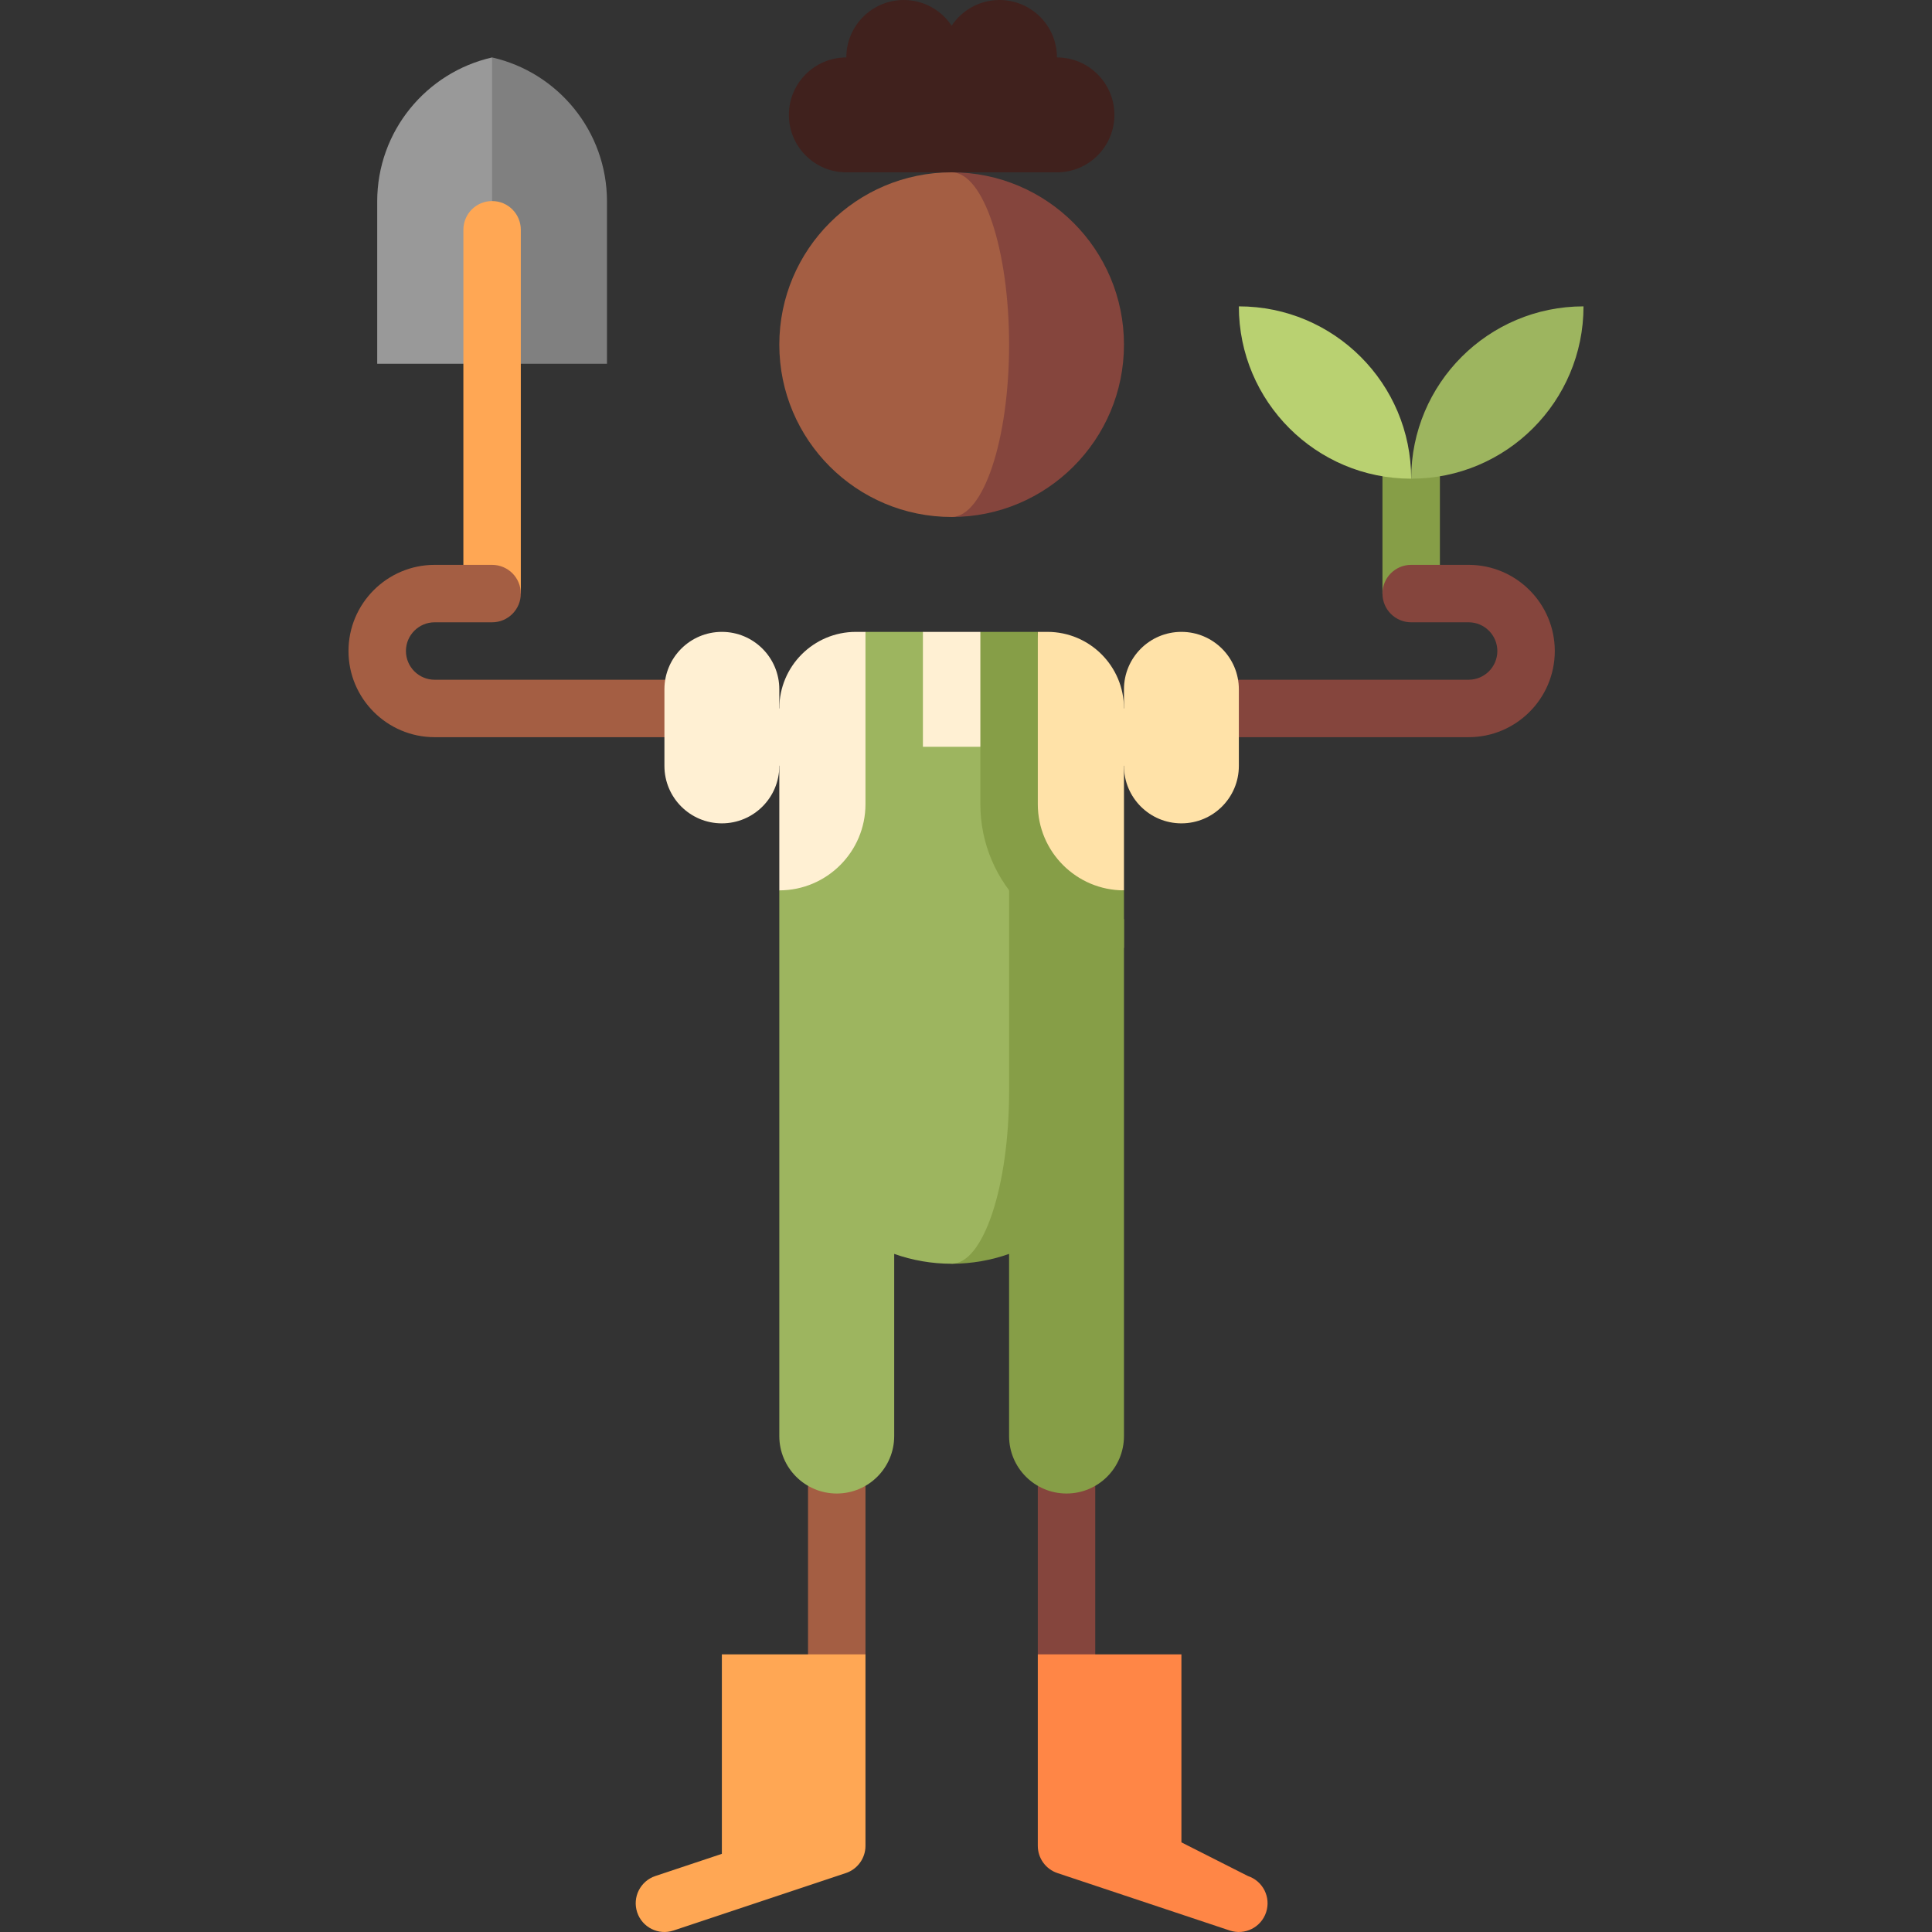 <svg id="Capa_1" enable-background="new 0 0 504.5 504.5" height="512" viewBox="0 0 504.5 504.5" width="512" xmlns="http://www.w3.org/2000/svg"><rect x="0" y="0" width="504.5" height="504.5" fill="#333333" stroke="none"/><g><path d="m158.5 52.6c0-18.35-12.82-33.7-30-37.6l-10 37.6 10 42.4h30z" fill="#808080"/><path d="m98.5 52.6v42.4h30v-80c-17.17 3.9-30 19.25-30 37.6z" fill="#999"/><path d="m128.5 52.5c-4.143 0-7.5 3.357-7.5 7.5v95h15v-95c0-4.143-3.357-7.5-7.5-7.5z" fill="#ffa754"/><path d="m376 155h-15v-40l7.5 10 7.5-10z" fill="#869e47"/><path d="m248.5 45v90c24.853 0 45-20.147 45-45s-20.147-45-45-45z" fill="#85453d"/><path d="m263.5 90c0-24.853-6.716-45-15-45-24.853 0-45 20.147-45 45s20.147 45 45 45c8.284 0 15-20.147 15-45z" fill="#a45e43"/><path d="m276 15c0-8.284-6.716-15-15-15-5.22 0-9.813 2.67-12.5 6.715-2.687-4.045-7.28-6.715-12.5-6.715-8.284 0-15 6.716-15 15-8.284 0-15 6.716-15 15s6.716 15 15 15h55c8.284 0 15-6.716 15-15s-6.716-15-15-15z" fill="#40211d"/><path d="m368.5 125c-24.851 0-45-20.149-45-45 24.851 0 45 20.149 45 45z" fill="#b9d171"/><path d="m413.5 80c0 24.851-20.149 45-45 45 0-24.851 20.149-45 45-45z" fill="#9db55f"/><path d="m113.5 177.5c-4.136 0-7.5-3.364-7.5-7.5s3.364-7.5 7.5-7.5h15c4.143 0 7.499-3.357 7.499-7.5s-3.357-7.5-7.5-7.5h-14.999c-12.406 0-22.5 10.094-22.5 22.5s10.094 22.5 22.5 22.5h75v-15z" fill="#a45e43"/><path d="m383.5 147.5h-15c-4.143 0-7.5 3.357-7.5 7.5s3.357 7.5 7.5 7.5h15c4.136 0 7.5 3.364 7.5 7.5s-3.364 7.5-7.5 7.5h-75v15h75c12.406 0 22.5-10.094 22.5-22.5s-10.094-22.5-22.5-22.5z" fill="#85453d"/><path d="m308.5 165c8.284 0 15 6.716 15 15v20c0 8.284-6.716 15-15 15s-15-6.716-15-15l-15-15h15v-5c0-8.285 6.716-15 15-15z" fill="#ffe2a8"/><path d="m188.5 165c-8.284 0-15 6.716-15 15v20c0 8.284 6.716 15 15 15s15-6.716 15-15l15-15h-15v-5c0-8.285-6.716-15-15-15z" fill="#fff0d3"/><path d="m286 294.665h-15v137.335l15 20z" fill="#85453d"/><path d="m325.87 489.883-17.369-8.79v-49.093h-37.501v49.998c0 3.228 2.066 6.094 5.128 7.115l44.998 15c3.928 1.31 8.177-.814 9.487-4.744 1.31-3.929-.814-8.176-4.743-9.486z" fill="#ff8646"/><path d="m211 294.665v157.335l15-20v-137.335z" fill="#a45e43"/><path d="m171.13 489.883 17.369-5.79v-52.093h37.501v49.998c0 3.228-2.066 6.094-5.128 7.115l-44.998 15c-3.928 1.31-8.177-.814-9.487-4.744-1.31-3.929.814-8.176 4.743-9.486z" fill="#ffa754"/><path d="m256 165h-15l-7.5 10-7.5-10h-2.5c-11.046 0-20 8.954-20 20v47.5l45 37.5 35-60z" fill="#fff0d3"/><path d="m273.5 165h-2.5l-7.5 75 30-7.5v-47.5c0-11.046-8.954-20-20-20z" fill="#ffe2a8"/><path d="m263.5 210h-15v120c5.261 0 10.307-.911 15-2.571v47.571c0 8.284 6.716 15 15 15s15-6.716 15-15v-135c-16.569 0-30-13.432-30-30z" fill="#869e47"/><path d="m241 195v-30h-15v45c0 12.407-10.094 22.5-22.5 22.5v15 127.5c0 8.28 6.72 15 15 15s15-6.72 15-15v-47.571c4.693 1.659 9.739 2.571 15 2.571 8.284 0 15-20.147 15-45v-90z" fill="#9db55f"/><path d="m293.5 247.5c-20.678 0-37.5-16.822-37.5-37.5v-45h15v45c0 12.407 10.094 22.5 22.5 22.5z" fill="#869e47"/></g></svg>